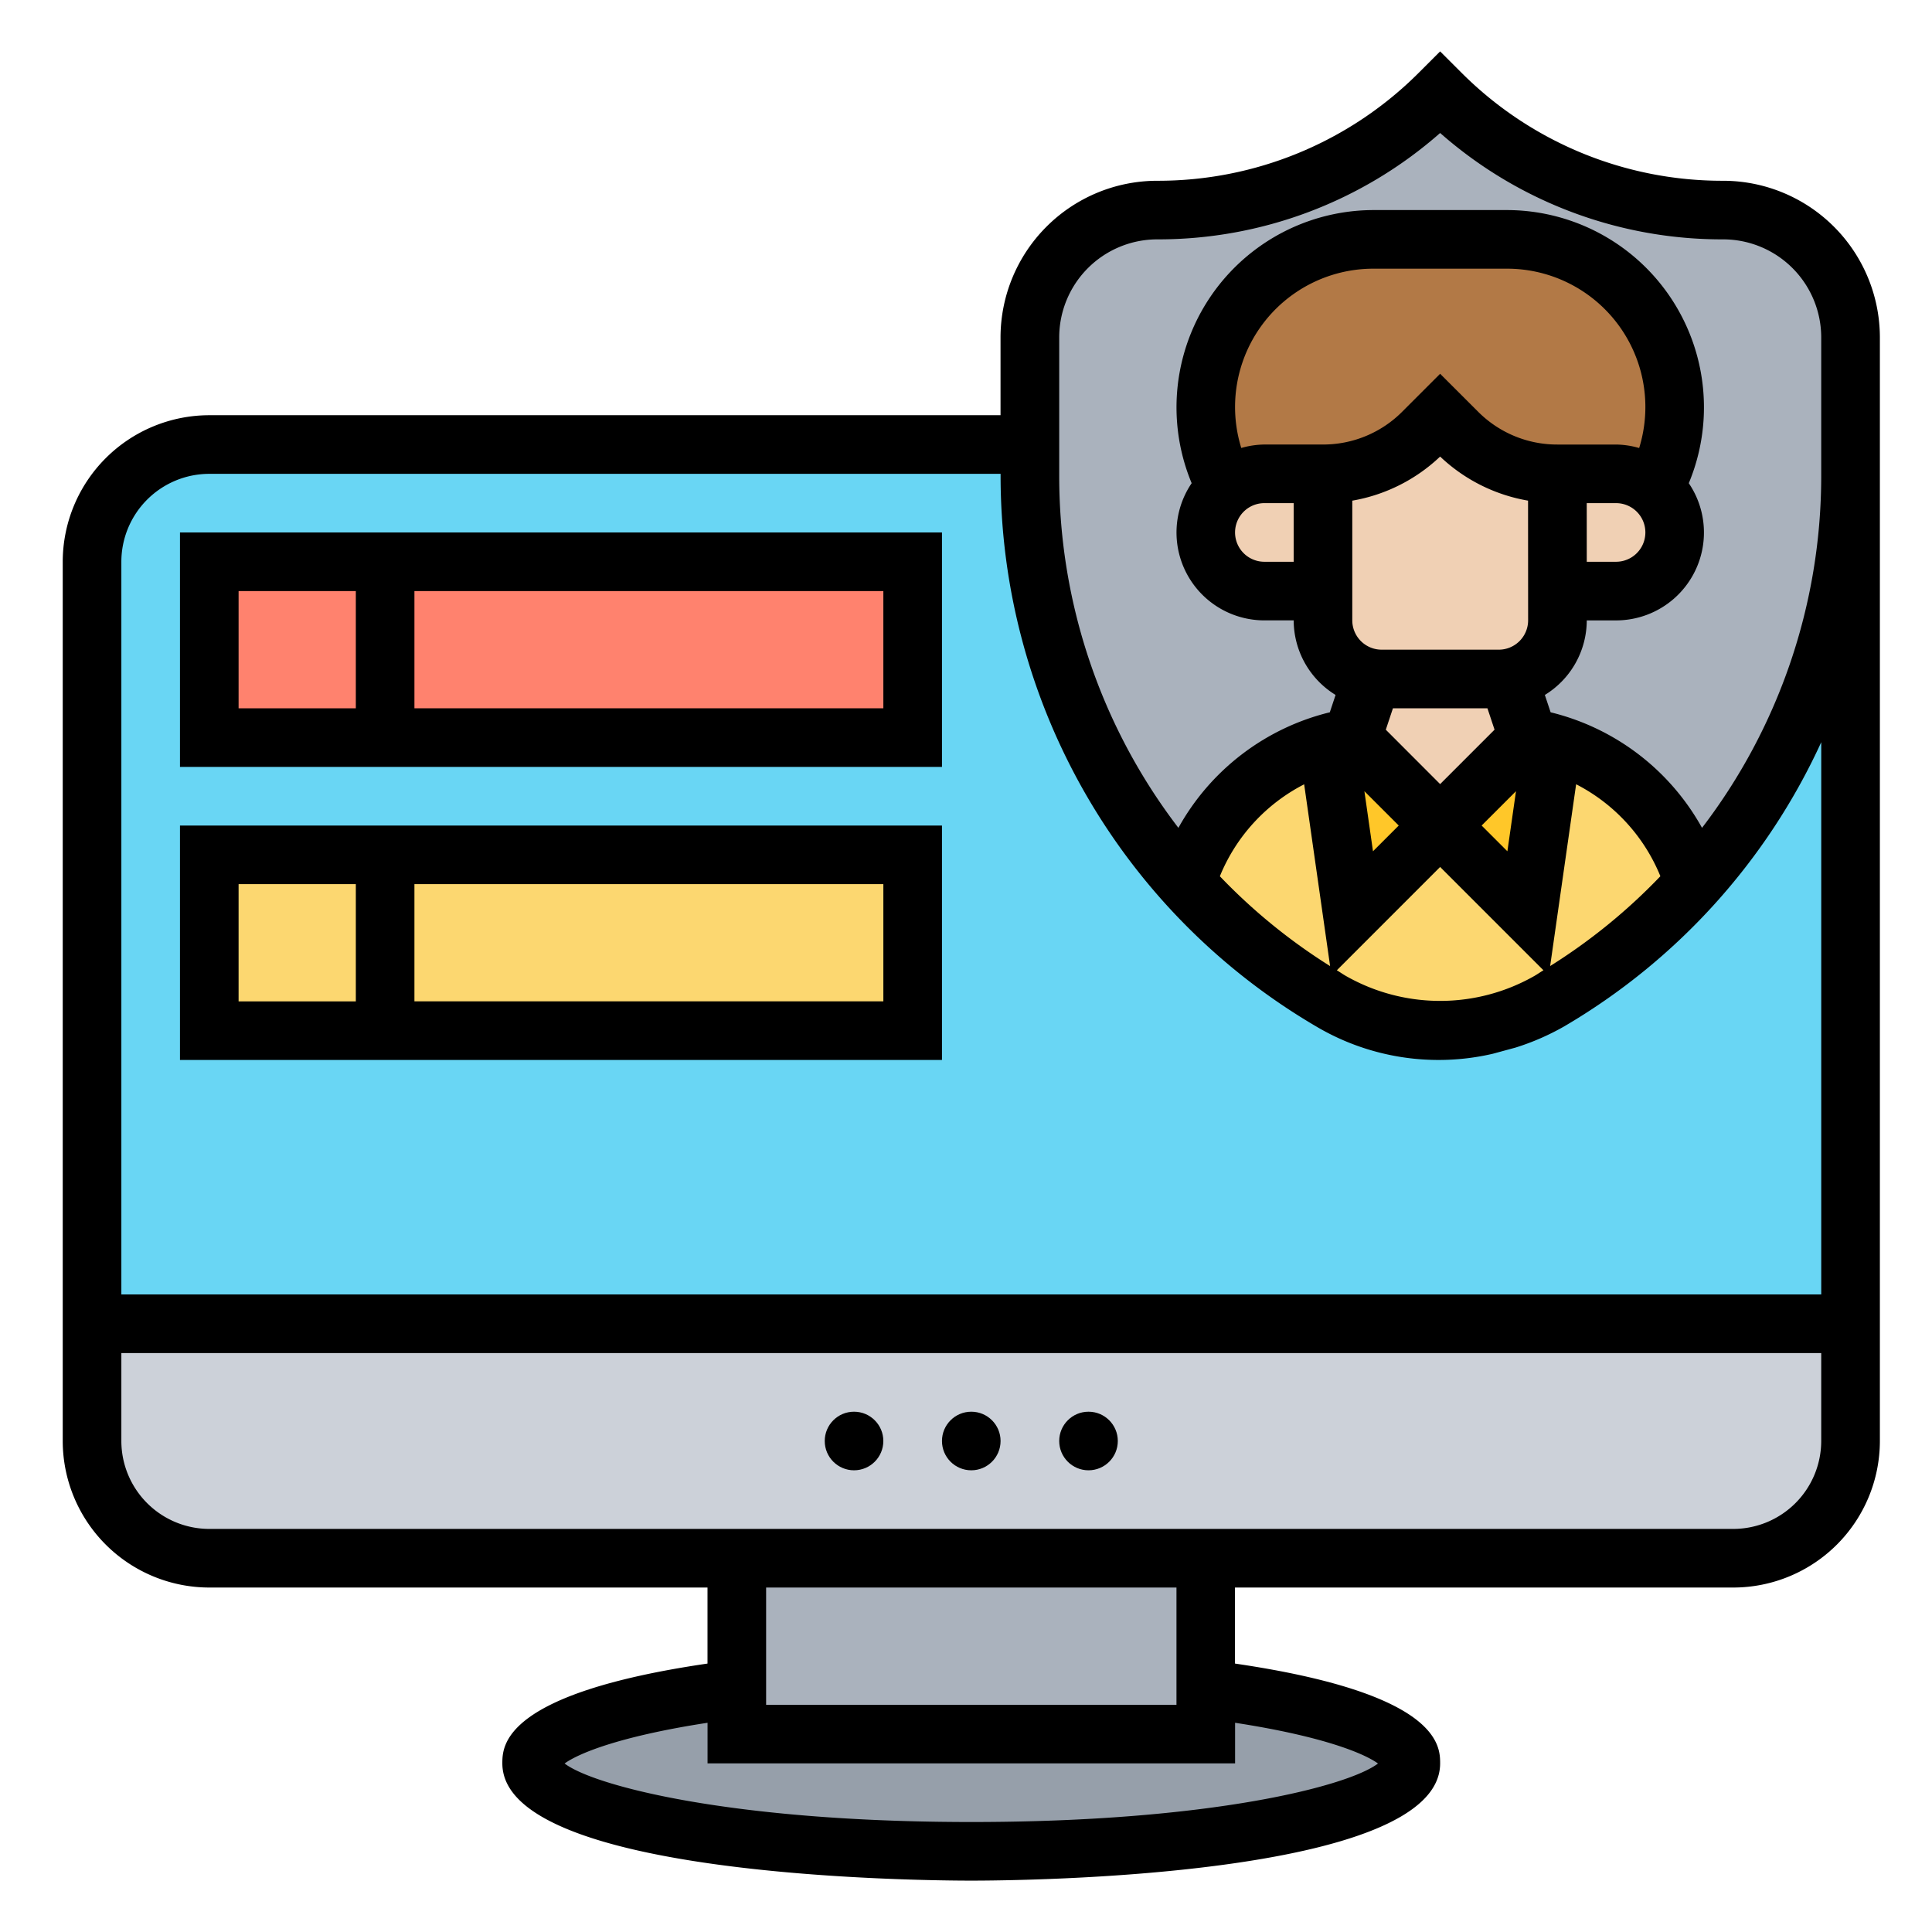 <svg xmlns="http://www.w3.org/2000/svg" xmlns:xlink="http://www.w3.org/1999/xlink" width="85" height="85" viewBox="0 0 85 85">
  <defs>
    <clipPath id="clip-path">
      <rect id="Rectángulo_34042" data-name="Rectángulo 34042" width="85" height="85" transform="translate(600 14109)" fill="#2ff980" stroke="#707070" stroke-width="1"/>
    </clipPath>
  </defs>
  <g id="Enmascarar_grupo_87" data-name="Enmascarar grupo 87" transform="translate(-600 -14109)" clip-path="url(#clip-path)">
    <g id="autenticacion" transform="translate(601.76 14110.675)">
      <g id="Grupo_948409" data-name="Grupo 948409" transform="translate(2.289 2.409)">
        <g id="Grupo_948394" data-name="Grupo 948394" transform="translate(19.341 70.223)">
          <path id="Trazado_633445" data-name="Trazado 633445" d="M46.657,56.46c5.429.683,9.026,1.9,9.026,3.275,0,2.14-8.665,3.868-19.341,3.868S17,61.876,17,59.735c0-1.38,3.6-2.592,9.026-3.275v1.986H46.657Z" transform="translate(-17 -56.46)" fill="#969faa"/>
        </g>
        <g id="Grupo_948395" data-name="Grupo 948395" transform="translate(28.368 64.472)">
          <path id="Trazado_633446" data-name="Trazado 633446" d="M44.631,57.751v1.986H24V52H44.631Z" transform="translate(-24 -52)" fill="#aab2bd"/>
        </g>
        <g id="Grupo_948396" data-name="Grupo 948396" transform="translate(0 54.156)">
          <path id="Trazado_633447" data-name="Trazado 633447" d="M79.366,44v5.158a5.156,5.156,0,0,1-5.158,5.158H7.158A5.156,5.156,0,0,1,2,49.158V44Z" transform="translate(-2 -44)" fill="#ccd1d9"/>
        </g>
        <g id="Grupo_948397" data-name="Grupo 948397" transform="translate(0 15.473)">
          <path id="Trazado_633448" data-name="Trazado 633448" d="M61.314,39.789a9.548,9.548,0,0,0,4.81-1.3l6.37-5.2a25.985,25.985,0,0,0,3.327-4.565,26.727,26.727,0,0,0,3.546-13.294V52.683H2V19.158A5.156,5.156,0,0,1,7.158,14h36.1v1.431A26.6,26.6,0,0,0,50.135,33.29a26.029,26.029,0,0,0,6.37,5.2,9.548,9.548,0,0,0,4.81,1.3Z" transform="translate(-2 -14)" fill="#69d6f4"/>
        </g>
        <g id="Grupo_948398" data-name="Grupo 948398" transform="translate(5.158 33.525)">
          <path id="Trazado_633449" data-name="Trazado 633449" d="M6,28H36.946v7.737H6Z" transform="translate(-6 -28)" fill="#fcd770"/>
        </g>
        <g id="Grupo_948399" data-name="Grupo 948399" transform="translate(5.158 20.631)">
          <path id="Trazado_633450" data-name="Trazado 633450" d="M6,18H36.946v7.737H6Z" transform="translate(-6 -18)" fill="#ff826e"/>
        </g>
        <g id="Grupo_948400" data-name="Grupo 948400" transform="translate(41.262)">
          <path id="Trazado_633451" data-name="Trazado 633451" d="M64.508,7.158a17.577,17.577,0,0,1-6.744-1.341,16.977,16.977,0,0,1-1.547-.735A17.613,17.613,0,0,1,52.052,2,17.626,17.626,0,0,1,46.34,5.817,17.577,17.577,0,0,1,39.6,7.158a5.591,5.591,0,0,0-5.6,5.6V18.9a26.6,26.6,0,0,0,6.873,17.859,9.218,9.218,0,0,1,6.241-6.151,9.908,9.908,0,0,1,1.07-.245l.877-2.618a2.579,2.579,0,0,1-2.166-2.54V23.92H44.315a2.57,2.57,0,0,1-1.676-4.526A7.4,7.4,0,0,1,49.151,8.447h5.8a7.4,7.4,0,0,1,6.512,10.947,1.284,1.284,0,0,1,.142.129,2.521,2.521,0,0,1,.761,1.818,2.586,2.586,0,0,1-2.579,2.579H57.21V25.21a2.579,2.579,0,0,1-2.166,2.54l.877,2.618a9.908,9.908,0,0,1,1.07.245,9.218,9.218,0,0,1,6.241,6.151A25.985,25.985,0,0,0,66.558,32.2,26.727,26.727,0,0,0,70.1,18.9V12.754a5.591,5.591,0,0,0-5.6-5.6Z" transform="translate(-34 -2)" fill="#aab2bd"/>
        </g>
        <g id="Grupo_948401" data-name="Grupo 948401" transform="translate(48.135 28.613)">
          <path id="Trazado_633452" data-name="Trazado 633452" d="M54.378,31.682l1.07-7.492a9.218,9.218,0,0,1,6.241,6.151l-6.37,5.2a9.532,9.532,0,0,1-9.619,0,26.029,26.029,0,0,1-6.37-5.2,9.218,9.218,0,0,1,6.241-6.151l1.07,7.492,3.868-3.868Z" transform="translate(-39.33 -24.19)" fill="#fcd770"/>
        </g>
        <g id="Grupo_948402" data-name="Grupo 948402" transform="translate(59.314 28.368)">
          <path id="Trazado_633453" data-name="Trazado 633453" d="M52.939,24.245l-1.07,7.492L48,27.868,51.868,24A9.907,9.907,0,0,1,52.939,24.245Z" transform="translate(-48 -24)" fill="#ffc729"/>
        </g>
        <g id="Grupo_948403" data-name="Grupo 948403" transform="translate(54.375 28.368)">
          <path id="Trazado_633454" data-name="Trazado 633454" d="M49.109,27.868,45.24,31.737l-1.07-7.492A9.907,9.907,0,0,1,45.24,24Z" transform="translate(-44.17 -24)" fill="#ffc729"/>
        </g>
        <g id="Grupo_948404" data-name="Grupo 948404" transform="translate(48.998 6.447)">
          <path id="Trazado_633455" data-name="Trazado 633455" d="M60.631,14.414a7.417,7.417,0,0,1-.9,3.533,2.5,2.5,0,0,0-1.676-.632H55.473a6.227,6.227,0,0,1-4.4-1.818l-.761-.761-.761.761a6.227,6.227,0,0,1-4.4,1.818H42.579a2.5,2.5,0,0,0-1.676.632A7.4,7.4,0,0,1,47.414,7h5.8a7.4,7.4,0,0,1,7.414,7.414Z" transform="translate(-40 -7)" fill="#b27946"/>
        </g>
        <g id="Grupo_948405" data-name="Grupo 948405" transform="translate(64.472 16.763)">
          <path id="Trazado_633456" data-name="Trazado 633456" d="M56.4,15.761a2.521,2.521,0,0,1,.761,1.818,2.586,2.586,0,0,1-2.579,2.579H52V15h2.579a2.5,2.5,0,0,1,1.676.632A1.285,1.285,0,0,1,56.4,15.761Z" transform="translate(-52 -15)" fill="#f0d0b4"/>
        </g>
        <g id="Grupo_948406" data-name="Grupo 948406" transform="translate(55.446 25.75)">
          <path id="Trazado_633457" data-name="Trazado 633457" d="M51.447,22.009a2.134,2.134,0,0,0,.413-.039l.877,2.618-3.868,3.868L45,24.588l.877-2.618a2.134,2.134,0,0,0,.413.039Z" transform="translate(-45 -21.97)" fill="#f0d0b4"/>
        </g>
        <g id="Grupo_948407" data-name="Grupo 948407" transform="translate(54.156 14.184)">
          <path id="Trazado_633458" data-name="Trazado 633458" d="M49.918,13.761a6.227,6.227,0,0,0,4.4,1.818v6.447a2.579,2.579,0,0,1-2.166,2.54,2.134,2.134,0,0,1-.413.039H46.579a2.134,2.134,0,0,1-.413-.039A2.579,2.579,0,0,1,44,22.026V15.579a6.227,6.227,0,0,0,4.4-1.818L49.158,13Z" transform="translate(-44 -13)" fill="#f0d0b4"/>
        </g>
        <g id="Grupo_948408" data-name="Grupo 948408" transform="translate(48.998 16.763)">
          <path id="Trazado_633459" data-name="Trazado 633459" d="M45.158,15v5.158H42.579a2.579,2.579,0,0,1,0-5.158Z" transform="translate(-40 -15)" fill="#f0d0b4"/>
        </g>
      </g>
      <g id="Grupo_948410" data-name="Grupo 948410" transform="translate(1 0.586)">
        <path id="Trazado_633460" data-name="Trazado 633460" d="M74.055,6.278A16.212,16.212,0,0,1,62.515,1.5L61.6.586l-.912.912a16.212,16.212,0,0,1-11.54,4.78,6.9,6.9,0,0,0-6.889,6.889v3.426H7.447A6.454,6.454,0,0,0,1,23.04V61.723A6.454,6.454,0,0,0,7.447,68.17h21.92v3.345c-9,1.317-9.026,3.616-9.026,4.392,0,5.013,18.519,5.158,20.631,5.158S61.6,80.92,61.6,75.907c0-.776-.027-3.075-9.026-4.392V68.17H74.5a6.454,6.454,0,0,0,6.447-6.447V13.167a6.9,6.9,0,0,0-6.889-6.889ZM58.866,75.912c-1.275.979-7.311,2.574-17.893,2.574s-16.618-1.6-17.893-2.574c.575-.42,2.336-1.184,6.289-1.792v1.787h23.21V74.12C56.529,74.728,58.291,75.493,58.866,75.912ZM50,73.328H31.946V68.17H50Zm24.5-7.737H7.447a3.873,3.873,0,0,1-3.868-3.868V57.855H78.366v3.868A3.873,3.873,0,0,1,74.5,65.591Zm3.868-10.315H3.579V23.04a3.873,3.873,0,0,1,3.868-3.868H42.262v.138A28.082,28.082,0,0,0,56.148,43.485a10.566,10.566,0,0,0,7.774,1.2l1-.272a10.84,10.84,0,0,0,2.134-.93A28.027,28.027,0,0,0,78.367,30.979v24.3ZM55.156,23.04H53.867a1.289,1.289,0,1,1,0-2.579h1.289Zm0-5.158H53.867a3.833,3.833,0,0,0-1.016.152A6.085,6.085,0,0,1,58.7,10.146H64.51a6.086,6.086,0,0,1,5.846,7.89,3.79,3.79,0,0,0-1.016-.153H66.761a4.905,4.905,0,0,1-3.491-1.445L61.6,14.77l-1.667,1.667a4.905,4.905,0,0,1-3.491,1.445Zm12.894,2.579H69.34a1.289,1.289,0,1,1,0,2.579H68.051Zm-2.579,5.158a1.292,1.292,0,0,1-1.289,1.289H59.024a1.292,1.292,0,0,1-1.289-1.289V20.352A7.449,7.449,0,0,0,61.6,18.412a7.44,7.44,0,0,0,3.868,1.939Zm-1.79,3.868.313.941L61.6,32.822,59.21,30.429l.313-.941Zm1.256,3.648-.378,2.643-1.133-1.133Zm-5.158,1.51-1.133,1.133-.378-2.643ZM61.6,36.468l4.545,4.545c-.132.08-.255.166-.388.244a8.38,8.38,0,0,1-8.313,0c-.133-.077-.258-.165-.388-.244Zm5.983-3.639a7.9,7.9,0,0,1,3.707,4.046,25.266,25.266,0,0,1-4.85,3.952Zm-11.966,0,1.142,8a25.266,25.266,0,0,1-4.85-3.952A7.9,7.9,0,0,1,55.62,32.83ZM78.366,19.31a25.463,25.463,0,0,1-5.244,15.437,10.446,10.446,0,0,0-6.661-5.084l-.254-.763a3.856,3.856,0,0,0,1.844-3.28H69.34a3.866,3.866,0,0,0,3.2-6.036A8.68,8.68,0,0,0,64.508,7.567H58.7a8.68,8.68,0,0,0-8.032,12.016,3.866,3.866,0,0,0,3.2,6.036h1.289A3.858,3.858,0,0,0,57,28.9l-.254.763a10.446,10.446,0,0,0-6.661,5.084A25.462,25.462,0,0,1,44.841,19.31V13.167a4.316,4.316,0,0,1,4.311-4.311A18.762,18.762,0,0,0,61.6,4.176,18.757,18.757,0,0,0,74.055,8.856a4.316,4.316,0,0,1,4.311,4.311V19.31Z" transform="translate(-1 -0.586)"/>
        <circle id="Elipse_5396" data-name="Elipse 5396" cx="1.289" cy="1.289" r="1.289" transform="translate(33.525 59.848)"/>
        <circle id="Elipse_5397" data-name="Elipse 5397" cx="1.289" cy="1.289" r="1.289" transform="translate(38.683 59.848)"/>
        <circle id="Elipse_5398" data-name="Elipse 5398" cx="1.289" cy="1.289" r="1.289" transform="translate(43.841 59.848)"/>
        <path id="Trazado_633461" data-name="Trazado 633461" d="M5,27.315H38.525V17H5Zm30.946-2.579H15.315V19.579H35.946ZM7.579,19.579h5.158v5.158H7.579Z" transform="translate(0.158 4.165)"/>
        <path id="Trazado_633462" data-name="Trazado 633462" d="M5,37.315H38.525V27H5Zm30.946-2.579H15.315V29.579H35.946ZM7.579,29.579h5.158v5.158H7.579Z" transform="translate(0.158 7.059)"/>
      </g>
    </g>
  </g>
</svg>
